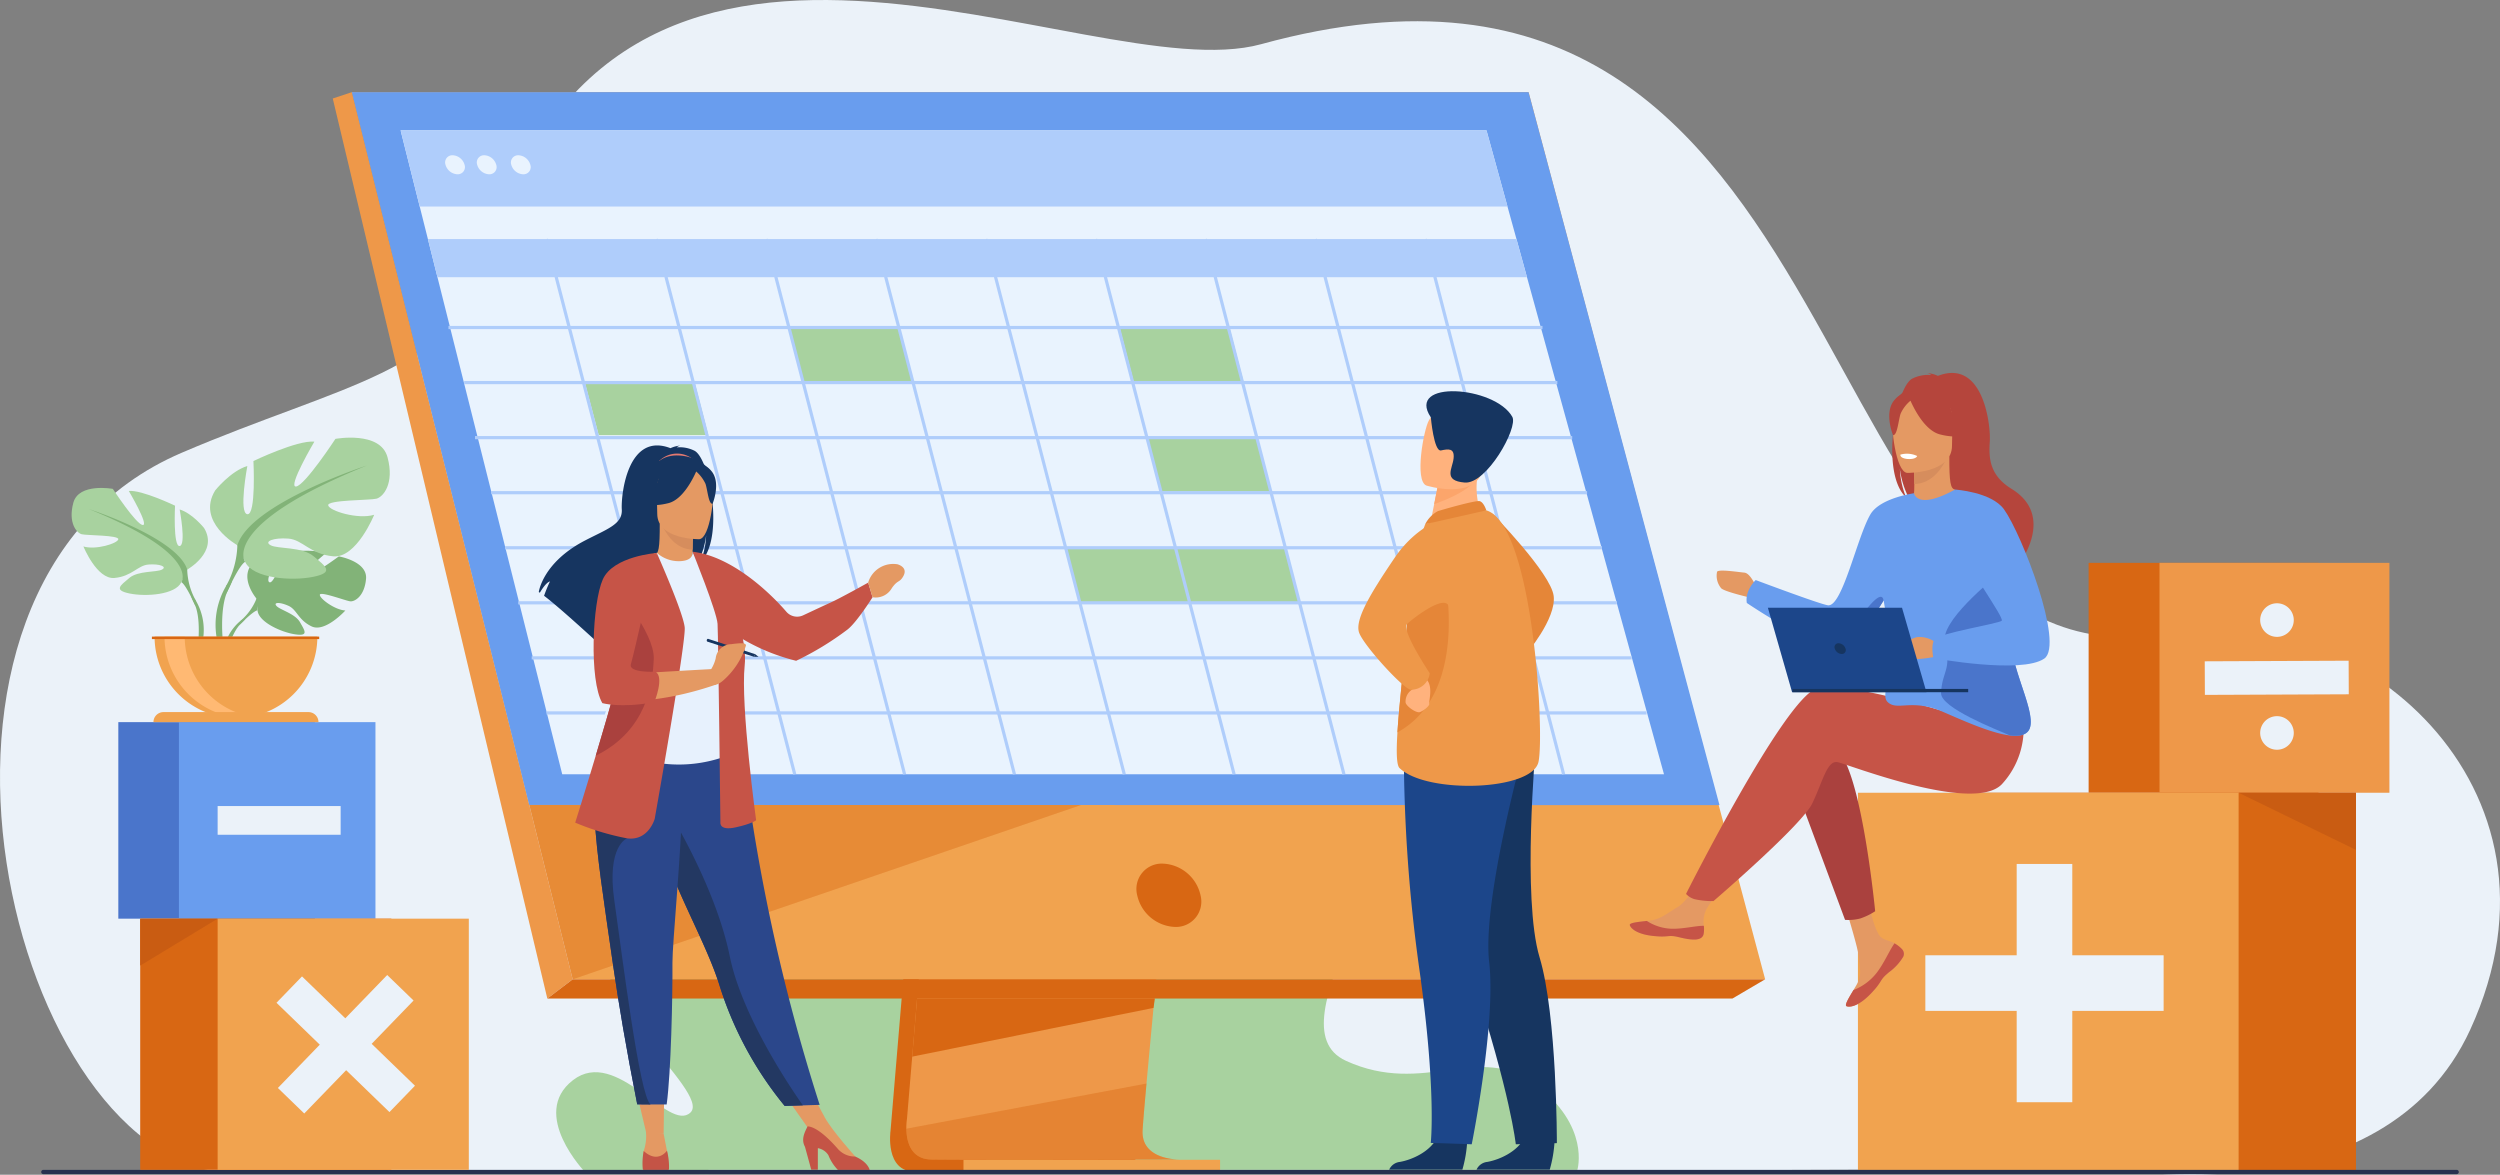<svg xmlns="http://www.w3.org/2000/svg" width="472.979" height="222.246" viewBox="0 0 472.979 222.246">
  <rect x="0" y="0" width="472.979" height="222.246" fill="#808080" stroke="none"/>
  <g id="Grupo_53413" data-name="Grupo 53413" transform="translate(-194.313 -336.93)">
    <path id="Trazado_99370" data-name="Trazado 99370" d="M593.723,558.044s51.545,9.466,67.954-26.346c21.288-46.462-22.448-81.69-55.99-75.127-73.091,14.3-55.491-143.48-172.792-111.278-32.984,9.055-122.1-44.734-146.955,41.512-5.91,20.509-26.85,22.767-57.248,35.781C169.2,448.053,196.4,558.473,238.91,558.907S593.723,558.044,593.723,558.044Z" transform="translate(0 0)" fill="#ebf2f9"/>
    <path id="Trazado_99371" data-name="Trazado 99371" d="M1081.194,1061.149c-10.627-7.965-20.83,2.438-35.708-4.363s15.729-40.385,3.4-50.587-32.733,11.478-32.733,11.478,35.709-44.636,22.105-50.2-99.641-19.8-99.641-19.8l-15.546,89.672c-3.18-4.113-9.916-9.417-15.751-2.725-7.761,8.9,18.261,28.076,14.152,31.957s-13.924-12.555-22.228-6.127,2.347,17.456,2.347,17.456l23.3.324s0-.289.01-.814h164.372S1091.822,1069.114,1081.194,1061.149Z" transform="translate(-596.536 -519.162)" fill="#a8d29f"/>
    <g id="Grupo_53424" data-name="Grupo 53424" transform="translate(257.267 354.362)">
      <g id="Grupo_53413-2" data-name="Grupo 53413" transform="translate(0 0)">
        <path id="Trazado_99372" data-name="Trazado 99372" d="M1328.066,908.206l-10.7,127.267s-1.121,7.714,4.617,7.728c9.435.022,46.962,0,46.962,0s-7.1-1.606-7.015-5.219c.1-4.259,12.51-130.98,12.51-130.98Z" transform="translate(-1211.84 -838.953)" fill="#d86713"/>
        <path id="Trazado_99373" data-name="Trazado 99373" d="M1389.472,1027.8c-1.856.006-37.7.118-46.887,0-4-.05-4.706-3.56-4.739-5.832a11.36,11.36,0,0,1,.122-1.894l.278-3.308.709-8.431.627-7.449.805-9.571.678-8.079,7.605-90.432,46.37-1.2s-5.226,53.032-8.923,91.635c-.413,4.3-.805,8.425-1.168,12.275q-.177,1.844-.341,3.6c-.343,3.653-.656,7.006-.929,9.968-.144,1.561-.276,3.011-.4,4.34-.472,5.206-.748,8.531-.752,9.163a5.358,5.358,0,0,0,.09,1.03C1383.383,1027.67,1388.775,1027.8,1389.472,1027.8Z" transform="translate(-1229.326 -825.863)" fill="#ee9849"/>
        <path id="Trazado_99374" data-name="Trazado 99374" d="M860.868,453.188H638.244l26.072,104.725,3.57,14.343,12.143,48.778h225.6Z" transform="translate(-634.63 -453.187)" fill="#f1a34f"/>
        <path id="Trazado_99375" data-name="Trazado 99375" d="M617.758,453.187l-3.613,1.2,40.594,170.284,4.8-3.643Z" transform="translate(-614.145 -453.187)" fill="#ee9849"/>
        <path id="Trazado_99376" data-name="Trazado 99376" d="M884.864,1576.175h224.208l6.192-3.643h-225.6Z" transform="translate(-844.27 -1404.687)" fill="#d86713"/>
        <rect id="Rectángulo_5061" data-name="Rectángulo 5061" width="48.544" height="2.307" transform="translate(167.874 204.298) rotate(180)" fill="#f1a34f"/>
        <path id="Trazado_99377" data-name="Trazado 99377" d="M1391.156,1596.82l-.251,1.764-45.654,9.223.627-7.449.3-3.538Z" transform="translate(-1235.622 -1425.333)" fill="#d86713"/>
        <path id="Trazado_99378" data-name="Trazado 99378" d="M1389.479,1718.377c-1.856.005-37.7.118-46.887,0-4-.05-4.706-3.56-4.74-5.832l45.438-8.549c-.472,5.206-.748,8.531-.752,9.163a5.357,5.357,0,0,0,.09,1.03C1383.391,1718.245,1388.783,1718.377,1389.479,1718.377Z" transform="translate(-1229.333 -1516.437)" fill="#d86713" opacity="0.4"/>
        <path id="Trazado_99379" data-name="Trazado 99379" d="M966.512,1352.52l-96.169,32.974L862.13,1352.5Z" transform="translate(-824.945 -1217.648)" fill="#d86713" opacity="0.4"/>
        <path id="Trazado_99380" data-name="Trazado 99380" d="M860.866,453.187H638.241l33.553,134.852,225.193.043Z" transform="translate(-634.628 -453.187)" fill="#699dee"/>
      </g>
      <path id="Trazado_99381" data-name="Trazado 99381" d="M1640.468,1432.55a7.629,7.629,0,0,0-7.155-5.99,4.793,4.793,0,0,0-4.825,5.99,7.629,7.629,0,0,0,7.154,5.99A4.794,4.794,0,0,0,1640.468,1432.55Z" transform="translate(-1476.291 -1280.603)" fill="#d86713"/>
      <path id="Trazado_99382" data-name="Trazado 99382" d="M938.765,623.2H730.321L706.715,529.16l-1.809-7.212-1.545-6.151-3.62-14.423h205.44l3.976,14.423,1.7,6.151,1.988,7.212Z" transform="translate(-686.906 -494.148)" fill="#e9f3fe"/>
      <path id="Trazado_99383" data-name="Trazado 99383" d="M905.181,501.374H699.741l3.62,14.423h205.8Z" transform="translate(-686.906 -494.148)" fill="#afcdfb"/>
      <path id="Trazado_99384" data-name="Trazado 99384" d="M1189.722,750.161H1210.5l2.7,10.417h-20.781Z" transform="translate(-1103.414 -705.63)" fill="#a8d29f"/>
      <path id="Trazado_99385" data-name="Trazado 99385" d="M932.187,819.63h20.781l2.573,9.941H934.814Z" transform="translate(-884.496 -764.682)" fill="#a8d29f"/>
      <path id="Trazado_99386" data-name="Trazado 99386" d="M1606.881,750.161h20.781l2.7,10.417h-20.781Z" transform="translate(-1458.021 -705.63)" fill="#a8d29f"/>
      <path id="Trazado_99387" data-name="Trazado 99387" d="M1642.03,890.684h20.781l2.573,9.941h-20.727Z" transform="translate(-1487.898 -825.081)" fill="#a8d29f"/>
      <path id="Trazado_99388" data-name="Trazado 99388" d="M1538.816,1028.034h41.675l2.583,10.417h-41.562Z" transform="translate(-1400.162 -941.836)" fill="#a8d29f"/>
      <g id="Grupo_53422" data-name="Grupo 53422" transform="translate(21.891 44.229)">
        <g id="Grupo_53414" data-name="Grupo 53414">
          <rect id="Rectángulo_5062" data-name="Rectángulo 5062" width="206.982" height="0.605" fill="#afcdfb"/>
        </g>
        <g id="Grupo_53415" data-name="Grupo 53415" transform="translate(2.971 10.417)">
          <rect id="Rectángulo_5063" data-name="Rectángulo 5063" width="206.823" height="0.605" fill="#afcdfb"/>
        </g>
        <g id="Grupo_53416" data-name="Grupo 53416" transform="translate(5.024 20.834)">
          <rect id="Rectángulo_5064" data-name="Rectángulo 5064" width="207.583" height="0.605" fill="#afcdfb"/>
        </g>
        <g id="Grupo_53417" data-name="Grupo 53417" transform="translate(8.082 31.25)">
          <rect id="Rectángulo_5065" data-name="Rectángulo 5065" width="207.337" height="0.605" fill="#afcdfb"/>
        </g>
        <g id="Grupo_53418" data-name="Grupo 53418" transform="translate(10.715 41.667)">
          <rect id="Rectángulo_5066" data-name="Rectángulo 5066" width="207.516" height="0.605" fill="#afcdfb"/>
        </g>
        <g id="Grupo_53419" data-name="Grupo 53419" transform="translate(13.193 52.084)">
          <rect id="Rectángulo_5067" data-name="Rectángulo 5067" width="207.851" height="0.605" fill="#afcdfb"/>
        </g>
        <g id="Grupo_53420" data-name="Grupo 53420" transform="translate(15.749 62.501)">
          <rect id="Rectángulo_5068" data-name="Rectángulo 5068" width="208.108" height="0.605" fill="#afcdfb"/>
        </g>
        <g id="Grupo_53421" data-name="Grupo 53421" transform="translate(18.548 72.917)">
          <rect id="Rectángulo_5069" data-name="Rectángulo 5069" width="208.121" height="0.605" fill="#afcdfb"/>
        </g>
      </g>
      <g id="Grupo_53423" data-name="Grupo 53423" transform="translate(21.278 11.941)">
        <path id="Trazado_99389" data-name="Trazado 99389" d="M757.457,532.819a1.362,1.362,0,0,0-1.354,1.8,2.463,2.463,0,0,0,2.253,1.8,1.362,1.362,0,0,0,1.353-1.8A2.463,2.463,0,0,0,757.457,532.819Z" transform="translate(-756.048 -532.819)" fill="#e9f3fe"/>
        <path id="Trazado_99390" data-name="Trazado 99390" d="M797.409,532.819a1.362,1.362,0,0,0-1.353,1.8,2.463,2.463,0,0,0,2.253,1.8,1.362,1.362,0,0,0,1.353-1.8A2.463,2.463,0,0,0,797.409,532.819Z" transform="translate(-790.009 -532.819)" fill="#e9f3fe"/>
        <path id="Trazado_99391" data-name="Trazado 99391" d="M842.681,534.622a2.463,2.463,0,0,0-2.252-1.8,1.362,1.362,0,0,0-1.353,1.8,2.463,2.463,0,0,0,2.253,1.8A1.362,1.362,0,0,0,842.681,534.622Z" transform="translate(-826.578 -532.819)" fill="#e9f3fe"/>
      </g>
      <path id="Trazado_99392" data-name="Trazado 99392" d="M948.761,739.477l.586-.152-24.319-93.962h17.091l-1.988-7.212H923.161l-.02-.076-.293.076H902.38l-.02-.076-.293.076H881.6l-.02-.076-.293.076H860.818l-.02-.076-.293.076H840.037l-.02-.076-.293.076H819.255l-.02-.076-.293.076H798.474l-.02-.076-.293.076H777.693l-.02-.076-.293.076H756.912l-.02-.076-.293.076H734.184l1.809,7.212h22.16l24.358,94.114.586-.152-24.319-93.962h20.156l24.358,94.114.586-.152-24.319-93.962h20.156l24.359,94.114.586-.152-24.319-93.962H820.5l24.358,94.114.586-.152-24.319-93.962h20.156l24.358,94.114.586-.152L841.9,645.363h20.156l24.359,94.114.586-.152-24.319-93.962H882.84L907.2,739.477l.586-.152-24.319-93.962h20.156l24.359,94.114.586-.152-24.319-93.962H924.4Z" transform="translate(-716.184 -610.352)" fill="#afcdfb"/>
    </g>
    <g id="Grupo_53427" data-name="Grupo 53427" transform="translate(589.464 443.416)">
      <g id="Grupo_53425" data-name="Grupo 53425" transform="translate(0 0)">
        <rect id="Rectángulo_5070" data-name="Rectángulo 5070" width="43.495" height="43.495" fill="#d86713"/>
        <rect id="Rectángulo_5071" data-name="Rectángulo 5071" width="43.495" height="43.495" transform="translate(13.411)" fill="#ee9849"/>
      </g>
      <g id="Grupo_53426" data-name="Grupo 53426" transform="translate(21.967 7.65)">
        <path id="Trazado_99393" data-name="Trazado 99393" d="M3049.15,1240.513a3.177,3.177,0,0,0-3.164,3.19h0a3.177,3.177,0,0,0,3.19,3.163h0a3.176,3.176,0,0,0,3.163-3.19h0A3.177,3.177,0,0,0,3049.15,1240.513Z" transform="translate(-3035.495 -1219.157)" fill="#ebf2f9"/>
        <path id="Trazado_99394" data-name="Trazado 99394" d="M3049.176,1104.445h0a3.176,3.176,0,0,0,3.163-3.19h0a3.177,3.177,0,1,0-3.163,3.19Z" transform="translate(-3035.495 -1098.092)" fill="#ebf2f9"/>
        <rect id="Rectángulo_5072" data-name="Rectángulo 5072" width="27.223" height="6.353" transform="translate(0 10.978) rotate(-0.238)" fill="#ebf2f9"/>
      </g>
    </g>
    <g id="Grupo_53429" data-name="Grupo 53429" transform="translate(216.699 473.552)">
      <g id="Grupo_53428" data-name="Grupo 53428" transform="translate(0)">
        <rect id="Rectángulo_5073" data-name="Rectángulo 5073" width="37.182" height="37.182" fill="#4a75cb"/>
        <rect id="Rectángulo_5074" data-name="Rectángulo 5074" width="37.182" height="37.182" transform="translate(11.465)" fill="#699dee"/>
      </g>
      <rect id="Rectángulo_5075" data-name="Rectángulo 5075" width="23.272" height="5.431" transform="translate(18.789 15.876)" fill="#ebf2f9"/>
    </g>
    <g id="Grupo_53430" data-name="Grupo 53430" transform="translate(296.243 421.205)">
      <path id="Trazado_99395" data-name="Trazado 99395" d="M995.5,1706.581l2.17,9.138,3.25-.018.119-9.12Z" transform="translate(-977.294 -1585.478)" fill="#e49963"/>
      <path id="Trazado_99396" data-name="Trazado 99396" d="M1177.814,1702.36l6.174,8.749,2.406-3.089-3.716-6.862Z" transform="translate(-1132.268 -1580.867)" fill="#e49963"/>
      <path id="Trazado_99397" data-name="Trazado 99397" d="M903.567,899.973a6.294,6.294,0,0,0-3.407-.652,1.593,1.593,0,0,1,.719-.341,5.28,5.28,0,0,0-1.885.492c-8.112-3.126-9.387,8.818-9.216,11.594s-2.726,3.681-6.946,5.867c-8.052,4.172-8.76,9.758-8.76,9.758.063.037.128.079.2.127.4-.677,1.222-1.948,1.916-2.14a28.77,28.77,0,0,0-1.116,2.718c2.376,1.807,6.82,5.811,9.917,8.65a4.55,4.55,0,0,1,.211-1.759l.383,2.3c1.657,1.524,2.8,2.6,2.8,2.6-.2-2.242,10.142-14.076,15.54-17.62a15.6,15.6,0,0,0,1.816-5.621,14.753,14.753,0,0,1-1.1,5.086C909.2,916.824,906.541,901.663,903.567,899.973Z" transform="translate(-874.071 -898.955)" fill="#163560"/>
      <path id="Trazado_99398" data-name="Trazado 99398" d="M1027.672,1005.62c.027.012-2.606,1.379-4.587.838-1.863-.508-3.081-2.924-3.055-2.929.789-.157,1.016-1.241,1-5.9l.357.07,6,1.188s-.136,1.887-.14,3.665C1027.24,1004.045,1027.33,1005.461,1027.672,1005.62Z" transform="translate(-998.143 -982.832)" fill="#e49963"/>
      <path id="Trazado_99399" data-name="Trazado 99399" d="M1025.764,910.576a4.794,4.794,0,0,1,6.673-.161A26,26,0,0,0,1025.764,910.576Z" transform="translate(-1003.018 -907.602)" fill="#e37970"/>
      <path id="Trazado_99400" data-name="Trazado 99400" d="M1035.077,999.285s-.136,1.887-.14,3.665c-3.356-.095-5.13-3.156-5.857-4.853Z" transform="translate(-1005.836 -983.231)" fill="#d68d5d"/>
      <path id="Trazado_99401" data-name="Trazado 99401" d="M1012.292,923.882a17.64,17.64,0,0,1-2.181-5.155c-.3-1.7.563-7.985,6.882-7.079a8.584,8.584,0,0,1,3.561,1.346c1.372.927,3.352,2.927,1.138,8.415l-.575,1.854Z" transform="translate(-989.668 -909.669)" fill="#163560"/>
      <path id="Trazado_99402" data-name="Trazado 99402" d="M1035.5,1340.954l-3.179.1-3.441.105a67.928,67.928,0,0,1-12.408-23.037q-.156-.495-.329-1c-2.44-7.115-7.5-16.046-10.165-24.13-.424-1.287-.805-2.5-1.147-3.647-.109-.367-.216-.728-.317-1.083a85.745,85.745,0,0,1-3.058-16.1l19.25.154A358.857,358.857,0,0,0,1035.5,1340.954Z" transform="translate(-982.356 -1216.199)" fill="#2b478b"/>
      <path id="Trazado_99403" data-name="Trazado 99403" d="M971.245,1058c-.048,9.16,1.344,13.09,1.344,13.09a25.867,25.867,0,0,1-18.038,1.105c-.115-.036-8.111-1.861-8.111-1.861.164-.371,1.622-6.544,1.781-6.884,2.068-4.442,3.638-6.389,3.884-7.754a29.034,29.034,0,0,0,.238-7.674,61.565,61.565,0,0,0-2.375-12.052,62.607,62.607,0,0,0,7.946-2.716,6.209,6.209,0,0,0,4.287,1.59c1.951-.043,2.584-.878,2.483-1.79,2.079,1.157,3.739,2.25,3.739,2.25,1.767,3.07,5.351,6.051,5.611,10.76C974.1,1047.225,971.246,1057.747,971.245,1058Z" transform="translate(-935.588 -1012.948)" fill="#e7f1fd"/>
      <path id="Trazado_99404" data-name="Trazado 99404" d="M1086.038,1044.4c-2.826-3.3-10.148-10.46-17.7-11.338l6.52,12.7a5.62,5.62,0,0,0,2.3,3.445,37.832,37.832,0,0,0,10.742,4.481,56.44,56.44,0,0,0,9.638-5.855c1.747-1.28,4.817-6.163,4.817-6.163l-.828-2.771s-5.212,2.914-7.074,3.755c-1.061.479-3.5,1.623-5.225,2.431A2.686,2.686,0,0,1,1086.038,1044.4Z" transform="translate(-1039.205 -1012.948)" fill="#c65447"/>
      <path id="Trazado_99405" data-name="Trazado 99405" d="M1031,941.287s-7.941.131-7.947-4.815-1.034-8.261,4.036-8.554,6.057,1.594,6.46,3.244S1033.065,941.126,1031,941.287Z" transform="translate(-1000.638 -923.55)" fill="#e49963"/>
      <path id="Trazado_99406" data-name="Trazado 99406" d="M1016.232,921.583s-2.174,5.8-5.511,6.661-4.784-.036-4.784-.036a9.449,9.449,0,0,0,3.09-5.582S1014.592,918.821,1016.232,921.583Z" transform="translate(-986.164 -917.335)" fill="#163560"/>
      <path id="Trazado_99407" data-name="Trazado 99407" d="M1071,925.06a7.013,7.013,0,0,1,2.02,2.555c.4,1.26.574,3.852,1.33,3.764,0,0,1.638-3.944-.2-6.176C1072.193,922.838,1071,925.06,1071,925.06Z" transform="translate(-1041.469 -920.341)" fill="#163560"/>
      <path id="Trazado_99408" data-name="Trazado 99408" d="M1289.645,1052.042a4.956,4.956,0,0,1,5.555-3.465c.509.159,2,.753,1.046,2.345-.7,1.174-1,.568-2.107,2.146a3.513,3.513,0,0,1-3.666,1.745Z" transform="translate(-1227.33 -1026.094)" fill="#e49963"/>
      <path id="Trazado_99409" data-name="Trazado 99409" d="M1006.611,1764.117a8.808,8.808,0,0,1-.414,3.747s-.532,2.423,1.855,2.469,2.973-.18,2.7-1.666-.785-4.057-.785-4.057Z" transform="translate(-986.342 -1634.386)" fill="#e49963"/>
      <path id="Trazado_99410" data-name="Trazado 99410" d="M1009.8,1792.256s-.051.031-.15.08h-4.673a1.127,1.127,0,0,1-.132-.08,11.725,11.725,0,0,1,.171-3.5c2.7,2.477,4.4-.061,4.4-.061A12.679,12.679,0,0,1,1009.8,1792.256Z" transform="translate(-985.16 -1655.274)" fill="#c45446"/>
      <path id="Trazado_99411" data-name="Trazado 99411" d="M1222.232,1754.291s-4.4-4.884-5.752-7.37l-3.273,1.677,7.315,6.87,1.711-.225Z" transform="translate(-1162.354 -1619.769)" fill="#e49963"/>
      <path id="Trazado_99412" data-name="Trazado 99412" d="M1220.261,1766.333h-6.022a8.559,8.559,0,0,1-1.795-2.783,2.951,2.951,0,0,0-1.993-1.332v4.068H1209.2l-1.183-4.325c-.778-1.432-.061-2.73.487-3.861.637,0,2.353.435,5.6,4.1a4.261,4.261,0,0,0,3.42,1.6.3.3,0,0,0,.048.026C1219.54,1764.7,1220.1,1765.8,1220.261,1766.333Z" transform="translate(-1157.652 -1629.271)" fill="#c45446"/>
      <path id="Trazado_99413" data-name="Trazado 99413" d="M1068.11,1033.057s4.594,11.35,4.729,13.647.54,37.562.54,37.562-.27,1.621,2.837.946,3.918-1.351,3.918-1.351-2.972-21.753-2.162-29.32-6.215-19.907-6.215-19.907Z" transform="translate(-1039.014 -1012.948)" fill="#c65447"/>
      <path id="Trazado_99414" data-name="Trazado 99414" d="M1049.658,1420.1l-3.441.106a67.928,67.928,0,0,1-12.408-23.037q-.156-.495-.33-1c-2.44-7.115-7.5-16.046-10.165-24.13-.424-1.288-.805-2.5-1.147-3.647-.109-.367-.216-.728-.317-1.083l2.835-2.151s8.511,13.782,11.146,26.751C1038.119,1403.177,1047.285,1416.733,1049.658,1420.1Z" transform="translate(-999.691 -1295.253)" fill="#233862"/>
      <path id="Trazado_99415" data-name="Trazado 99415" d="M1095.164,1145.865l-.167.514-8.909-2.9a.345.345,0,0,1-.057-.317.253.253,0,0,1,.224-.2Z" transform="translate(-1054.233 -1106.379)" fill="#163560"/>
      <path id="Trazado_99416" data-name="Trazado 99416" d="M959.152,1372.386c.049,6.307-.27,20.808-1.092,26.811h-3.048c-1.685,0-2.525-.024-2.525-.024-2.06-10.437-3.527-19.074-4.594-26.516-.875-6.107-1.654-11.343-2.252-15.85-.6-4.536-1.021-8.334-1.171-11.543-.023-.505-.04-1-.05-1.474s-.012-.946-.008-1.4l16.633-1.621C960.834,1351.82,959.125,1368.72,959.152,1372.386Z" transform="translate(-933.862 -1274.519)" fill="#2b478b"/>
      <path id="Trazado_99417" data-name="Trazado 99417" d="M955.352,1424.672c-1.685,0-2.525-.024-2.525-.024-2.06-10.438-3.527-19.074-4.594-26.516-.876-6.107-1.654-11.343-2.253-15.85-.6-4.536-1.021-8.334-1.171-11.543l6.1,3.59s-3.9,1.374-2.409,11.778S953.283,1423.2,955.352,1424.672Z" transform="translate(-934.202 -1299.994)" fill="#233862"/>
      <path id="Trazado_99418" data-name="Trazado 99418" d="M935.083,1084.9s-1.171,4.233-5.225,3.693a48.848,48.848,0,0,1-9.818-2.972s1.732-5.474,3.886-12.664c2.608-8.705,5.836-19.928,7.357-27.007a43.83,43.83,0,0,0,.827-4.826l3.363-6.525s5.014,11.254,5.284,14.091S935.083,1084.9,935.083,1084.9Z" transform="translate(-913.148 -1014.26)" fill="#c65447"/>
      <path id="Trazado_99419" data-name="Trazado 99419" d="M953.2,1048.268l4.438-13.668a68.441,68.441,0,0,0-8.42,3.086s-1.759,2.267-2.847,7.5c0,0-1.15,12.559,1.417,17.153,0,0,8.107,1.621,21.078-2.838v-2.973s-14.187.743-17.092,1.081Z" transform="translate(-935.315 -1014.26)" fill="#e49963"/>
      <path id="Trazado_99420" data-name="Trazado 99420" d="M956.933,1118.982c-.181,4.594-1.262,13.511-10.9,18.285-.026.012-.052.026-.077.036,2.608-8.705,5.836-19.928,7.357-27.006C955.083,1112.943,957.031,1116.453,956.933,1118.982Z" transform="translate(-935.177 -1078.606)" fill="#aa413e"/>
      <path id="Trazado_99421" data-name="Trazado 99421" d="M955.2,1034.6s-8.228.58-10.209,4.993-2.612,19.1-.09,23.42c0,0,3.472.989,9.614-.159l.227-.043s1.959-4.8.2-5.742c0,0-5.179.27-4.639-1.441S955.2,1034.6,955.2,1034.6Z" transform="translate(-932.872 -1014.26)" fill="#c65447"/>
      <path id="Trazado_99422" data-name="Trazado 99422" d="M1088.146,1154.153a7.094,7.094,0,0,0,1.371-2.768,3.01,3.01,0,0,1,2.94-2.692c1.951-.256,2.789-.284,2.784.266a14.558,14.558,0,0,1-4.393,6.681C1088.049,1157.933,1088.146,1154.153,1088.146,1154.153Z" transform="translate(-1056.045 -1111.095)" fill="#e49963"/>
      <path id="Trazado_99423" data-name="Trazado 99423" d="M1146.729,1162.776l-.641-.5-.167.514Z" transform="translate(-1105.157 -1122.795)" fill="#163560"/>
    </g>
    <g id="Grupo_53433" data-name="Grupo 53433" transform="translate(545.818 486.911)">
      <g id="Grupo_53432" data-name="Grupo 53432" transform="translate(0 0)">
        <g id="Grupo_53431" data-name="Grupo 53431">
          <rect id="Rectángulo_5076" data-name="Rectángulo 5076" width="72.022" height="72.022" transform="translate(94.229 72.022) rotate(180)" fill="#d86713"/>
          <rect id="Rectángulo_5077" data-name="Rectángulo 5077" width="72.022" height="72.022" fill="#f1a34f"/>
        </g>
        <path id="Trazado_99424" data-name="Trazado 99424" d="M2668.613,1444.267h-17.279v-17.279h-10.52v17.279h-17.279v10.52h17.279v17.279h10.52v-17.279h17.279Z" transform="translate(-2610.779 -1413.516)" fill="#ebf2f9"/>
      </g>
      <path id="Trazado_99425" data-name="Trazado 99425" d="M3018.771,1337.142l22.207,10.814v-10.814Z" transform="translate(-2946.749 -1337.142)" fill="#c95c12"/>
    </g>
    <g id="Grupo_53437" data-name="Grupo 53437" transform="translate(502.645 407.486)">
      <g id="Grupo_53434" data-name="Grupo 53434" transform="translate(0 0)">
        <path id="Trazado_99426" data-name="Trazado 99426" d="M2528.514,1469.259a1.285,1.285,0,0,1,.229,1.374.018.018,0,0,1,0,.007,8.549,8.549,0,0,1-2.7,2.961c-.163.131-.308.25-.433.361-.033.029-.066.058-.1.087l-.075.068c-1.187,1.094-.74,1.344-2.871,3.563-2.431,2.529-4.1,2.574-4.58,2.344-.4-.2.416-1.538,1.322-3.045l.132-.22c.121-.2.241-.4.361-.605,1.062-1.814.789-2.665.537-5.365-.2-2.194-3.413-12.257-3.413-12.257l4.658-.8s1.4,8.014,2.948,9.248c.826.658,1.751.666,2.545,1.154.056.034.111.069.165.1A6.1,6.1,0,0,1,2528.514,1469.259Z" transform="translate(-2476.979 -1360.221)" fill="#e49963"/>
        <path id="Trazado_99427" data-name="Trazado 99427" d="M2533.93,1528.223a1.285,1.285,0,0,1,.229,1.374.013.013,0,0,1,0,.007,9.9,9.9,0,0,1-2.7,2.952c-.161.133-.3.256-.429.37l-.1.087-.074.068c-1.187,1.094-.74,1.344-2.872,3.563-2.43,2.529-4.1,2.574-4.58,2.344-.4-.2.416-1.538,1.322-3.045a10.35,10.35,0,0,0,4.332-3.192c1.464-1.867,2.44-4.267,3.436-5.657q.084.051.165.1A6.1,6.1,0,0,1,2533.93,1528.223Z" transform="translate(-2482.396 -1419.185)" fill="#c65447"/>
        <path id="Trazado_99428" data-name="Trazado 99428" d="M2264.522,1458.315c-.287,1.438-2.336,1.2-4.626.638s-1.746.106-5-.255-4.246-1.576-4.345-2.06c-.088-.43,1.521-.581,3.249-.78.217-.024.435-.051.653-.078,1.95-.245,3.377-1.5,5.149-2.536,1.677-.979,4.181-4.966,4.181-4.966l4.468.354s-2.344,3.562-3.251,5.111a5.4,5.4,0,0,0-.439,3.045A5.709,5.709,0,0,1,2264.522,1458.315Z" transform="translate(-2250.544 -1352.187)" fill="#e49963"/>
        <path id="Trazado_99429" data-name="Trazado 99429" d="M2259.9,1501.928c-2.29-.56-1.746.105-5-.255s-4.246-1.576-4.345-2.06c-.088-.43,1.521-.581,3.249-.78l.016.033a9.186,9.186,0,0,0,4.667,1.45c2.21.054,4.552-.58,6.079-.555a5.708,5.708,0,0,1-.034,1.529C2264.235,1502.727,2262.186,1502.487,2259.9,1501.928Z" transform="translate(-2250.544 -1395.161)" fill="#c65447"/>
        <path id="Trazado_99430" data-name="Trazado 99430" d="M2367.564,1059.963s-1.064-2.609-2.236-2.715-4.9-.692-5.164-.16a3.683,3.683,0,0,0,.8,3.141c.8.692,5.749,1.81,5.749,1.81Z" transform="translate(-2343.642 -1019.469)" fill="#e49963"/>
        <path id="Trazado_99431" data-name="Trazado 99431" d="M2457.975,1284.052l9.631,25.919a8.817,8.817,0,0,0,2.9-.266,12.484,12.484,0,0,0,2.8-1.364s-2.39-24.887-6.77-30.063S2457.975,1284.052,2457.975,1284.052Z" transform="translate(-2426.871 -1206.498)" fill="#aa413e"/>
        <path id="Trazado_99432" data-name="Trazado 99432" d="M2380.108,1211.4s-27.674-9.357-33.846-7.366-24.7,38.86-24.7,38.86a3.577,3.577,0,0,0,1.56.984,14.719,14.719,0,0,0,3.632.373s16.723-14.335,18.714-18.516,2.788-8.163,4.779-7.765,25.683,9.755,31.058,4.181a15.517,15.517,0,0,0,3.969-12.818Z" transform="translate(-2310.911 -1144.33)" fill="#c65447"/>
        <path id="Trazado_99433" data-name="Trazado 99433" d="M2584.371,831a15.727,15.727,0,0,1-1.178-5.422,16.632,16.632,0,0,0,1.936,5.993c5.755,3.779,16.786,16.4,16.568,18.787,0,0,3.886-6.591,3.953-6.63,0,0,7.167-9.115-1.327-14.335-4.317-2.654-4.3-6.059-4.115-9.017s-1.178-15.693-9.826-12.361a5.63,5.63,0,0,0-2.01-.524,1.7,1.7,0,0,1,.766.363,6.711,6.711,0,0,0-3.632.7C2582.335,810.348,2579.5,826.512,2584.371,831Z" transform="translate(-2532.085 -807.46)" fill="#b5453c"/>
        <path id="Trazado_99434" data-name="Trazado 99434" d="M2606.559,921.186c-.029.013,2.779,1.471,4.891.893,1.986-.542,3.284-3.117,3.257-3.123-.841-.167-1.084-1.323-1.066-6.291l-.38.075-6.395,1.266s.146,2.012.15,3.908C2607.02,919.506,2606.923,921.016,2606.559,921.186Z" transform="translate(-2553.174 -896.89)" fill="#e49963"/>
        <path id="Trazado_99435" data-name="Trazado 99435" d="M2608.606,914.431s.146,2.012.149,3.908c3.579-.1,5.47-3.365,6.245-5.174Z" transform="translate(-2554.915 -897.315)" fill="#d68d5d"/>
        <path id="Trazado_99436" data-name="Trazado 99436" d="M2592.832,834.037a18.811,18.811,0,0,0,2.325-5.5c.321-1.809-.6-8.514-7.338-7.548a9.151,9.151,0,0,0-3.8,1.435c-1.463.988-3.574,3.121-1.214,8.972l.614,1.976Z" transform="translate(-2532.085 -818.883)" fill="#b5453c"/>
        <path id="Trazado_99437" data-name="Trazado 99437" d="M2584.653,852.595s8.466.139,8.472-5.134,1.1-8.807-4.3-9.12-6.458,1.7-6.888,3.459S2582.451,852.423,2584.653,852.595Z" transform="translate(-2532.156 -833.683)" fill="#e49963"/>
        <path id="Trazado_99438" data-name="Trazado 99438" d="M2589.364,832.7s-5.782-3.954-7.612-1.22c-.555-.476-1.543-.82-2.849.764-1.963,2.379-.217,6.584-.217,6.584.806.094,1-2.671,1.418-4.014a6.72,6.72,0,0,1,1.884-2.495c.739,1.665,2.771,5.65,5.57,6.37,3.558.915,5.1-.038,5.1-.038A10.074,10.074,0,0,1,2589.364,832.7Z" transform="translate(-2528.873 -827.061)" fill="#b5453c"/>
        <path id="Trazado_99439" data-name="Trazado 99439" d="M2595.072,999.766c-.456,1.268-1.857,1.594-3.734,1.374-3.578-.418-8.894-2.82-12.725-4.482-5.84-2.531-8.495-.153-10.353-1.764s2.124-5.194-1.328-21.83c-1.17-5.641,6.242-17.745,6.242-17.745s.513,3.279,7.741-.7a66.4,66.4,0,0,1,5.734,9.086c2.966,5.625,5.806,12.42,4.971,15.922C2590.028,986.3,2596.4,996.083,2595.072,999.766Z" transform="translate(-2519.383 -932.551)" fill="#699dee"/>
        <path id="Trazado_99440" data-name="Trazado 99440" d="M2429.629,959.294l-4.371,17.955s-.544.969-1.4,2.348c-2,3.239-5.71,8.741-8.083,9.3-1.171.276-3.661-.7-6.417-2.09a130.314,130.314,0,0,1-11.37-6.758c-.4-2.389,1.681-4.336,1.681-4.336s12.477,4.69,13.717,4.778c2.7.193,5.45-12.845,7.975-17.189C2423.187,960.159,2429.629,959.294,2429.629,959.294Z" transform="translate(-2375.837 -936.527)" fill="#699dee"/>
        <path id="Trazado_99441" data-name="Trazado 99441" d="M2595.151,909.833s-.158.67-1.825.567c0,0-1.4-.086-1.357-.823A4.5,4.5,0,0,1,2595.151,909.833Z" transform="translate(-2540.772 -894.118)" fill="#fff"/>
        <path id="Trazado_99442" data-name="Trazado 99442" d="M2660.112,1088.284c-.457,1.268-1.857,1.594-3.734,1.374-2.477-1.079-13.176-5.225-13.057-8.033.178-4.159,2.057-4.291.73-9.424-1.066-4.121,8.821-11.785,10.4-13.45,2.965,5.625,3.047,5.891,2.212,9.393C2655.068,1074.818,2661.439,1084.6,2660.112,1088.284Z" transform="translate(-2584.423 -1021.069)" fill="#4a75cb"/>
        <path id="Trazado_99443" data-name="Trazado 99443" d="M2488.6,1090.636c-2,3.239-5.71,8.741-8.084,9.3-1.17.276-3.661-.7-6.417-2.09a16.669,16.669,0,0,0,5.863.321c2.057-.2,2.655-2.721,5.907-6.5C2487.983,1089.21,2488.5,1089.827,2488.6,1090.636Z" transform="translate(-2440.581 -1047.566)" fill="#4a75cb"/>
        <path id="Trazado_99444" data-name="Trazado 99444" d="M2603.215,1141.476a5.1,5.1,0,0,0-3.484-1.062c-1.692.332-2.522,1.493-2.456,2.024a3.018,3.018,0,0,0,2.257,2.157,24.432,24.432,0,0,0,4.978-.8Z" transform="translate(-2545.28 -1090.445)" fill="#e49963"/>
        <path id="Trazado_99445" data-name="Trazado 99445" d="M2636.681,954.619s6.9.425,9.29,3.757c3.362,4.69,11.433,25.551,7.61,28.217-4.305,3-20.995-.089-20.995-.089s-.509-2.378.2-3.529,12.211-3.009,12.742-3.54-6.637-10.353-6.637-11.946S2636.681,954.619,2636.681,954.619Z" transform="translate(-2575.149 -932.553)" fill="#699dee"/>
      </g>
      <g id="Grupo_53436" data-name="Grupo 53436" transform="translate(26.136 44.427)">
        <g id="Grupo_53435" data-name="Grupo 53435">
          <path id="Trazado_99446" data-name="Trazado 99446" d="M2454.839,1119.721h-25.417l-4.582-15.978h25.378Z" transform="translate(-2424.84 -1103.742)" fill="#1c468a"/>
          <rect id="Rectángulo_5078" data-name="Rectángulo 5078" width="33.228" height="0.623" transform="translate(4.669 15.356)" fill="#163560"/>
        </g>
        <path id="Trazado_99447" data-name="Trazado 99447" d="M2508.987,1149.526a.74.74,0,0,1,.725-1.017,1.457,1.457,0,0,1,1.309,1.017.74.74,0,0,1-.725,1.017A1.457,1.457,0,0,1,2508.987,1149.526Z" transform="translate(-2496.333 -1141.796)" fill="#163560"/>
      </g>
    </g>
    <path id="Trazado_99448" data-name="Trazado 99448" d="M703.275,1813.725H246.7a.409.409,0,0,1-.407-.407h0a.409.409,0,0,1,.407-.407H703.275a.409.409,0,0,1,.407.407h0A.408.408,0,0,1,703.275,1813.725Z" transform="translate(-44.185 -1254.657)" fill="#283250"/>
    <g id="Grupo_53439" data-name="Grupo 53439" transform="translate(220.838 510.734)">
      <g id="Grupo_53438" data-name="Grupo 53438" transform="translate(0)">
        <rect id="Rectángulo_5079" data-name="Rectángulo 5079" width="47.519" height="47.519" fill="#d86713"/>
        <rect id="Rectángulo_5080" data-name="Rectángulo 5080" width="47.519" height="47.519" transform="translate(14.652)" fill="#f1a34f"/>
        <path id="Trazado_99449" data-name="Trazado 99449" d="M569.359,1588.052l-8.192-7.928,7.928-8.192-4.988-4.827-7.928,8.192-8.192-7.928-4.827,4.988,8.192,7.928-7.928,8.192,4.988,4.827,7.928-8.192,8.192,7.928Z" transform="translate(-517.376 -1556.444)" fill="#ebf2f9"/>
      </g>
      <path id="Trazado_99450" data-name="Trazado 99450" d="M385.86,1496.012l-14.652,8.883v-8.883Z" transform="translate(-371.209 -1496.012)" fill="#c95c12"/>
    </g>
    <g id="Grupo_53440" data-name="Grupo 53440" transform="translate(451.3 410.944)">
      <path id="Trazado_99451" data-name="Trazado 99451" d="M2077.167,984.833s11.077,11.281,11.609,15.6-5.274,11.066-5.274,11.066Z" transform="translate(-2051.82 -961.695)" fill="#e58638"/>
      <path id="Trazado_99452" data-name="Trazado 99452" d="M1961.789,1765.315a24,24,0,0,1-.917,5.437H1947.02a2.519,2.519,0,0,1,2.041-1.464c2.17-.379,5.8-1.9,7.114-4.77C1957.557,1761.5,1961.789,1765.315,1961.789,1765.315Z" transform="translate(-1941.189 -1623.479)" fill="#163560"/>
      <path id="Trazado_99453" data-name="Trazado 99453" d="M2072.017,1765.315a24.061,24.061,0,0,1-.916,5.437H2057.25a2.514,2.514,0,0,1,2.041-1.464c2.168-.379,5.8-1.9,7.114-4.77C2067.787,1761.5,2072.017,1765.315,2072.017,1765.315Z" transform="translate(-2034.89 -1623.479)" fill="#163560"/>
      <path id="Trazado_99454" data-name="Trazado 99454" d="M1990.7,1287.645s1.941,12.413,9.181,34.448,8.227,31.577,8.227,31.577l7.767-.218s.066-24.081-3.271-35.162-.72-39.946-.72-39.946Z" transform="translate(-1978.318 -1211.193)" fill="#163560"/>
      <path id="Trazado_99455" data-name="Trazado 99455" d="M1965.461,1282.877a301.294,301.294,0,0,0,2.961,41.672c3.237,22.967,2.139,32.716,2.139,32.716l7.751.258s4.632-22.975,3.3-34.471,6.343-39.446,6.343-39.446Z" transform="translate(-1956.86 -1215.047)" fill="#1c468a"/>
      <path id="Trazado_99456" data-name="Trazado 99456" d="M2008.317,938.536l-4.13,2.708-5.969-1.112c.083-.482.477-2.479.835-4.288.022-.107.043-.213.064-.318.307-1.539.573-2.861.573-2.861l5.575-2.46,2.078-.917c-.005.032-.161,1.708-.183,1.953A14.211,14.211,0,0,0,2008.317,938.536Z" transform="translate(-1984.709 -914.478)" fill="#ffb27d"/>
      <path id="Trazado_99457" data-name="Trazado 99457" d="M1983.42,1028.146c-1.2,5.468-21.148,6.116-26.29,1.153-.584-.566-.614-3.2-.393-6.747.432-6.934,1.817-17.365,1.871-22.694a42.21,42.21,0,0,1,.851-7.6,61.734,61.734,0,0,1,2.53-9.092s9.744-3.15,11.567-2.614C1982.34,983.136,1984.619,1022.677,1983.42,1028.146Z" transform="translate(-1949.34 -958.006)" fill="#ee9849"/>
      <path id="Trazado_99458" data-name="Trazado 99458" d="M1957.456,1083.4c.432-6.934,1.817-17.365,1.871-22.694a42.2,42.2,0,0,1,.851-7.6l5.862-1.035S1971.771,1075.479,1957.456,1083.4Z" transform="translate(-1950.06 -1018.85)" fill="#e58638"/>
      <path id="Trazado_99459" data-name="Trazado 99459" d="M1969.162,1191.348a1.379,1.379,0,0,1-.44,1.6,2.675,2.675,0,0,0-1.191,2.439c.192.759,2.033,2,2.671,1.8s1.936-1.2,1.8-1.6.873-3.514-.682-4.713A1.255,1.255,0,0,0,1969.162,1191.348Z" transform="translate(-1958.591 -1136.468)" fill="#ffb27d"/>
      <path id="Trazado_99460" data-name="Trazado 99460" d="M1925.256,988.981s-5.717,1.07-10.271,7.782-7.551,11.7-6.713,14.122,8.487,10.81,9.806,10.81a3.535,3.535,0,0,0,3.566-3.116s-5.385-8.07-4.324-9.279c.453-.517,6.991-5.824,7.924-3.427C1926.789,1009.84,1925.256,988.981,1925.256,988.981Z" transform="translate(-1908.131 -965.221)" fill="#ee9849"/>
      <path id="Trazado_99461" data-name="Trazado 99461" d="M2011.478,936.511c-1.224,2.074-5.786,3.867-7.688,4.526.022-.107.043-.213.064-.318.307-1.539.573-2.861.573-2.861L2010,935.4C2011.232,935.382,2011.982,935.658,2011.478,936.511Z" transform="translate(-1989.445 -919.672)" fill="#fca56b"/>
      <path id="Trazado_99462" data-name="Trazado 99462" d="M1987.657,865.764s8.98,2.8,10.638-2.818,3.934-9.042-1.729-11.068-7.415-.212-8.425,1.529S1985.364,864.89,1987.657,865.764Z" transform="translate(-1974.778 -847.916)" fill="#ffb27d"/>
      <path id="Trazado_99463" data-name="Trazado 99463" d="M1994.816,835.473s.573,6.539,1.925,6.255,2.579-.494,2.381,1.477-2.073,4.247,2.094,4.6,10.158-10.4,9.014-12.433C2006.926,829.5,1990.042,828.311,1994.816,835.473Z" transform="translate(-1981.1 -830.524)" fill="#163560"/>
      <path id="Trazado_99464" data-name="Trazado 99464" d="M1994.874,971.059c.116-.049,7.187-2.136,7.956-1.882s1.223,1.74,1.223,1.74l-11.567,2.615A5.744,5.744,0,0,1,1994.874,971.059Z" transform="translate(-1979.837 -948.368)" fill="#e58638"/>
    </g>
    <g id="Grupo_53447" data-name="Grupo 53447" transform="translate(207.861 419.727)">
      <g id="Grupo_53442" data-name="Grupo 53442" transform="translate(28.644 21.393)">
        <path id="Trazado_99465" data-name="Trazado 99465" d="M508.1,1040.832s-3.749-4.373-.231-7.151a9.976,9.976,0,0,1,4.664-1.429s-2.969,4.978-2.008,5.473,2.908-5.786,2.908-5.786,5.847-.567,7.728.337c0,0-5,4.09-3.946,4.334s6.452-3.771,6.452-3.771,5.442.926,5.151,4.246-2.165,4.345-2.989,4.256-5.645-1.929-5.75-1.253,2.8,2.882,4.829,2.985c0,0-3.837,4.231-6.386,3.01s-2.768-3.157-4.357-3.883-2.946-.724-2.29.016,3.533,1.46,4.442,3.068,1.725,2.692-.914,2.3-6.926-2.327-7.115-4.538Z" transform="translate(-501.759 -1031.764)" fill="#82b378"/>
        <g id="Grupo_53441" data-name="Grupo 53441" transform="translate(0 5.385)">
          <path id="Trazado_99466" data-name="Trazado 99466" d="M517.337,1067.7s-14.78-.569-18.045,3.657a10.691,10.691,0,0,1-2.943,4.131l-.346.944s2.561-2.7,3.478-2.864C499.481,1073.57,498.048,1068.333,517.337,1067.7Z" transform="translate(-492.957 -1067.677)" fill="#82b378"/>
          <path id="Trazado_99467" data-name="Trazado 99467" d="M479.079,1117.676a9.281,9.281,0,0,0-3.393,6.538l.576.052s1.013-4.334,2.845-6.03S479.079,1117.676,479.079,1117.676Z" transform="translate(-475.686 -1109.863)" fill="#82b378"/>
        </g>
      </g>
      <g id="Grupo_53444" data-name="Grupo 53444" transform="translate(0 9.519)">
        <path id="Trazado_99468" data-name="Trazado 99468" d="M306.538,968.021s5.963-3.339,3.18-7.872c0,0-2.226-2.783-4.611-3.5,0,0,1.272,6.758,0,6.917s-.875-7.633-.875-7.633-6.281-3.021-8.746-2.783c0,0,3.9,6.6,2.624,6.44s-5.645-6.838-5.645-6.838-6.44-1.193-7.474,2.624.636,5.725,1.59,5.963,7.076.159,6.917.954-4.294,2.067-6.6,1.352c0,0,2.544,6.281,5.884,5.963s4.373-2.385,6.44-2.544,3.578.4,2.544.954-4.532.182-6.2,1.6-3.021,2.294.079,2.93,8.667.238,9.78-2.147Z" transform="translate(-284.665 -952.578)" fill="#a8d29f"/>
        <g id="Grupo_53443" data-name="Grupo 53443" transform="translate(3.268 3.993)">
          <path id="Trazado_99469" data-name="Trazado 99469" d="M306.459,979.206s16.7,5.406,18.605,11.449a12.684,12.684,0,0,0,1.59,5.8v1.193s-1.749-4.055-2.7-4.612C323.951,993.041,327.688,987.793,306.459,979.206Z" transform="translate(-306.459 -979.206)" fill="#82b378"/>
          <path id="Trazado_99470" data-name="Trazado 99470" d="M436.616,1090.06a11.013,11.013,0,0,1,1.107,8.67l-.662-.178s.643-5.243-.7-7.879S436.616,1090.06,436.616,1090.06Z" transform="translate(-416.421 -1072.806)" fill="#82b378"/>
        </g>
      </g>
      <g id="Grupo_53446" data-name="Grupo 53446" transform="translate(26.192)">
        <path id="Trazado_99471" data-name="Trazado 99471" d="M464.506,909.454s-7.861-4.4-4.192-10.376c0,0,2.935-3.668,6.079-4.611,0,0-1.677,8.909,0,9.118s1.153-10.062,1.153-10.062,8.28-3.982,11.529-3.668c0,0-5.136,8.7-3.459,8.489s7.441-9.013,7.441-9.013,8.489-1.572,9.852,3.459-.839,7.546-2.1,7.861-9.328.21-9.118,1.258,5.659,2.725,8.7,1.782c0,0-3.354,8.28-7.756,7.861s-5.764-3.144-8.489-3.354-4.716.524-3.354,1.258,5.974.24,8.175,2.112,3.983,3.024-.1,3.862-11.424.314-12.891-2.83Z" transform="translate(-459.339 -889.098)" fill="#a8d29f"/>
        <g id="Grupo_53445" data-name="Grupo 53445" transform="translate(1.016 5.263)">
          <path id="Trazado_99472" data-name="Trazado 99472" d="M506.443,924.2s-22.009,7.127-24.525,15.092a16.72,16.72,0,0,1-2.1,7.651v1.572s2.306-5.345,3.563-6.079C483.385,942.435,478.46,935.517,506.443,924.2Z" transform="translate(-477.767 -924.198)" fill="#82b378"/>
          <path id="Trazado_99473" data-name="Trazado 99473" d="M468.17,1070.323a14.516,14.516,0,0,0-1.459,11.429l.873-.234s-.848-6.911.928-10.386S468.17,1070.323,468.17,1070.323Z" transform="translate(-466.115 -1047.58)" fill="#82b378"/>
        </g>
      </g>
      <path id="Trazado_99474" data-name="Trazado 99474" d="M404.748,1155.536a15.4,15.4,0,0,0,15.4-15.4h-30.8A15.4,15.4,0,0,0,404.748,1155.536Z" transform="translate(-373.653 -1102.495)" fill="#f1a34f"/>
      <path id="Trazado_99475" data-name="Trazado 99475" d="M419.175,1155.417a15.408,15.408,0,0,1-17.31-15.28h3.825A15.4,15.4,0,0,0,419.175,1155.417Z" transform="translate(-384.291 -1102.494)" fill="#ffb973"/>
      <path id="Trazado_99476" data-name="Trazado 99476" d="M417.253,1235.379H389.832a1.9,1.9,0,0,0-1.9,1.9h31.22A1.9,1.9,0,0,0,417.253,1235.379Z" transform="translate(-372.447 -1183.454)" fill="#f1a34f"/>
      <rect id="Rectángulo_5081" data-name="Rectángulo 5081" width="31.652" height="0.472" transform="translate(15.191 37.643)" fill="#d86713"/>
    </g>
  </g>
</svg>
